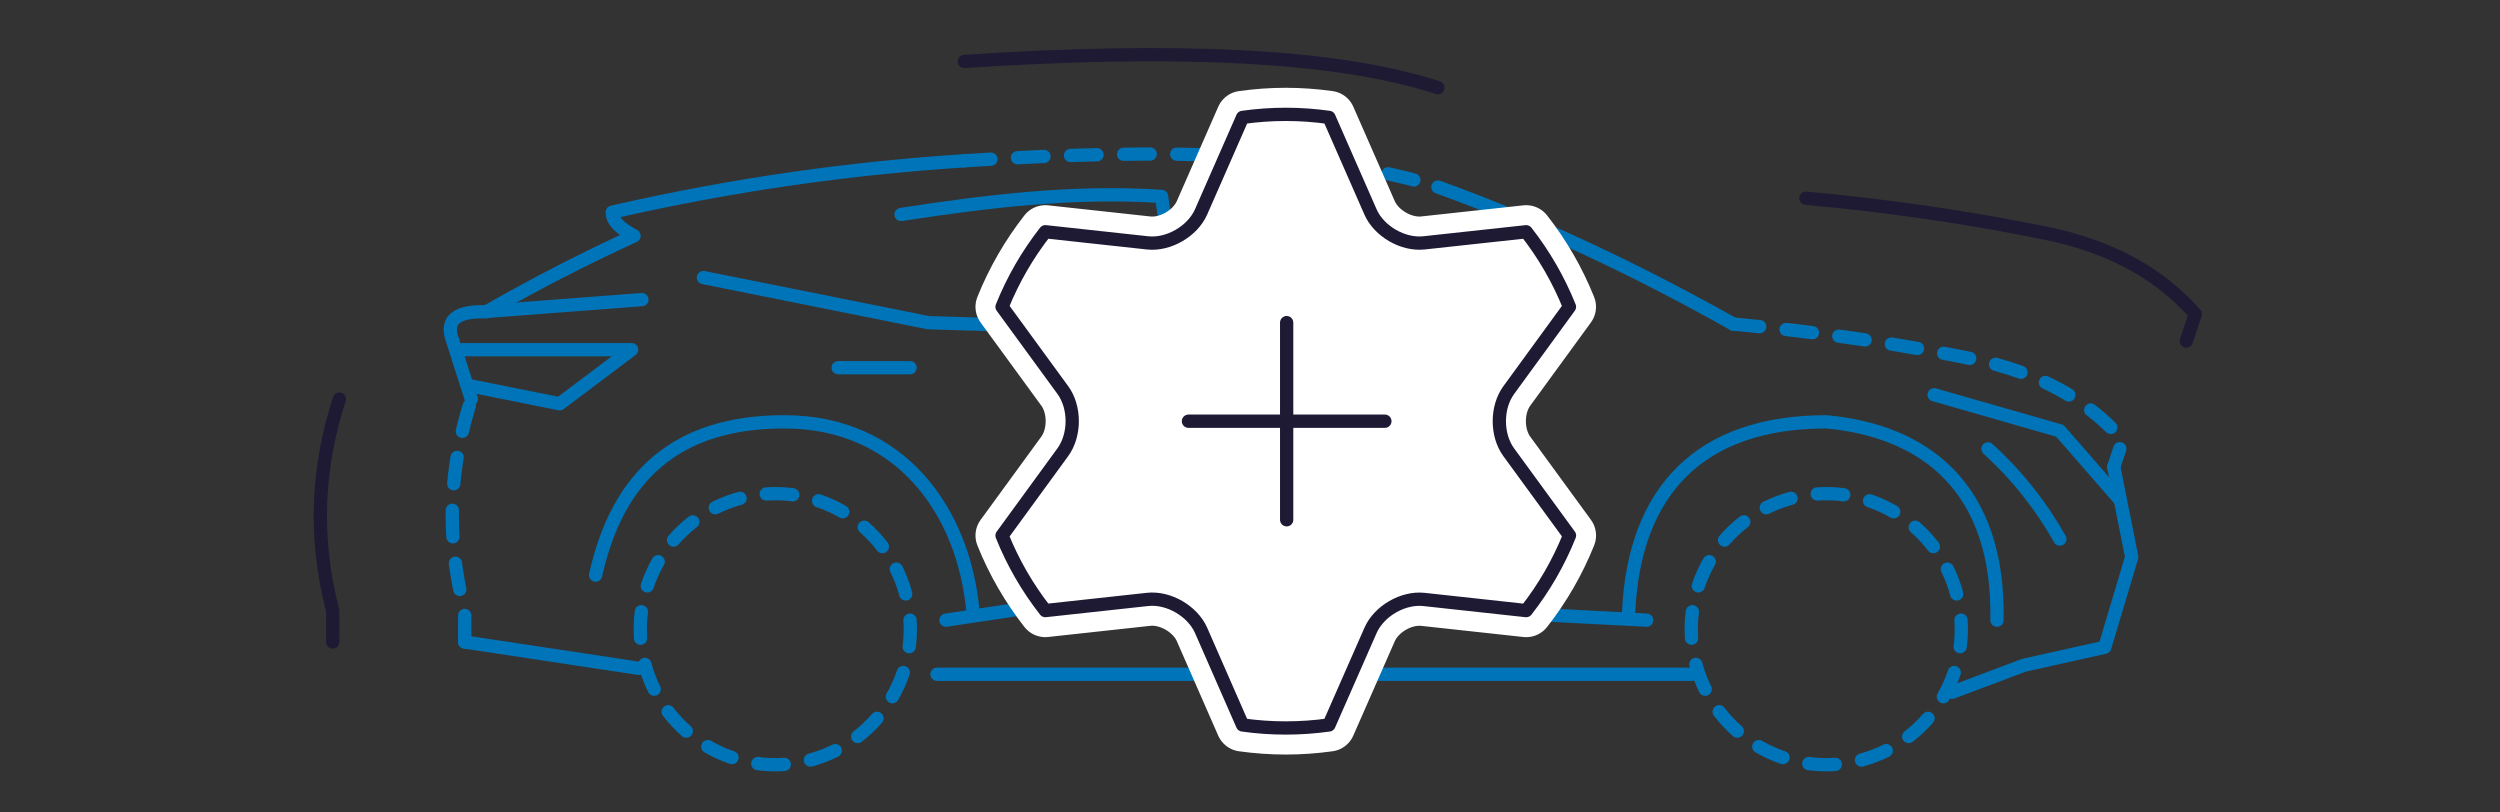 <svg width="320" height="104" viewBox="0 0 320 104" fill="none" xmlns="http://www.w3.org/2000/svg">
<rect x="0" y="0" width="320" height="104" fill="#333333" stroke="none"/>
<path d="M81.821 85.553L59.48 82.176" stroke="#0074B8" stroke-width="1.7" stroke-miterlimit="79.84" stroke-linecap="round" stroke-linejoin="round"/>
<path d="M59.48 82.176L59.484 78.199C56.914 68.302 57.641 59.413 60.331 51.081" stroke="#0074B8" stroke-width="1.7" stroke-miterlimit="79.84" stroke-linecap="round" stroke-linejoin="round" stroke-dasharray="3.4 3.4"/>
<path d="M60.33 51.081L57.938 43.604C56.867 40.779 58.708 39.803 62.261 39.91C68.558 36.304 74.859 33.069 81.156 30.19C79.111 29.091 78.351 28.146 78.371 27.157C94.376 23.489 109.262 21.503 123.444 20.579" stroke="#0074B8" stroke-width="1.7" stroke-miterlimit="79.84" stroke-linecap="round" stroke-linejoin="round"/>
<path d="M123.445 20.579C149.594 18.865 170.649 19.562 184.051 23.938" stroke="#0074B8" stroke-width="1.7" stroke-miterlimit="79.84" stroke-linecap="round" stroke-linejoin="round" stroke-dasharray="3.4 3.4"/>
<path d="M184.049 23.938C197.037 28.625 209.597 34.603 221.855 41.48" stroke="#0074B8" stroke-width="1.7" stroke-miterlimit="79.84" stroke-linecap="round" stroke-linejoin="round"/>
<path d="M221.856 41.48C232.585 42.454 243.198 44.001 253.683 46.187C263.465 48.468 268.507 52.754 271.71 56.302L270.559 59.763" stroke="#0074B8" stroke-width="1.7" stroke-miterlimit="79.84" stroke-linecap="round" stroke-linejoin="round" stroke-dasharray="3.4 3.4"/>
<path d="M270.56 59.763L272.86 71.304L269.41 82.845L259.062 85.153L249.863 88.614" stroke="#0074B8" stroke-width="1.7" stroke-miterlimit="79.84" stroke-linecap="round" stroke-linejoin="round"/>
<path d="M62.39 39.852L82.167 38.351" stroke="#0074B8" stroke-width="1.7" stroke-miterlimit="79.84" stroke-linecap="round" stroke-linejoin="round"/>
<path d="M198.197 36.605C185.08 29.575 173.366 24.958 155.654 24.486" stroke="#0074B8" stroke-width="1.7" stroke-miterlimit="79.84" stroke-linecap="round" stroke-linejoin="round"/>
<path d="M201.543 40.865C200.916 38.864 199.922 37.636 198.387 36.693C194.446 36.798 190.955 37.818 191.484 41.326C191.638 42.931 192.269 43.568 193.036 44.095C194.202 44.983 196.301 44.993 198.153 44.846" stroke="#0074B8" stroke-width="1.7" stroke-miterlimit="79.84" stroke-linecap="round" stroke-linejoin="round"/>
<path d="M192.372 43.607L118.784 41.299L90.038 35.528" stroke="#0074B8" stroke-width="1.7" stroke-miterlimit="79.84" stroke-linecap="round" stroke-linejoin="round"/>
<path d="M150.978 41.299L148.679 25.142C137.255 24.398 126.265 25.776 115.335 27.45" stroke="#0074B8" stroke-width="1.7" stroke-miterlimit="79.84" stroke-linecap="round" stroke-linejoin="round"/>
<path d="M170.525 50.531H161.327" stroke="#0074B8" stroke-width="1.7" stroke-miterlimit="79.84" stroke-linecap="round" stroke-linejoin="round"/>
<path d="M116.485 47.068H107.286" stroke="#0074B8" stroke-width="1.7" stroke-miterlimit="79.84" stroke-linecap="round" stroke-linejoin="round"/>
<path d="M251.011 79.382C251.646 88.942 244.439 97.209 234.915 97.846C225.39 98.483 217.154 91.25 216.519 81.69C215.884 72.13 223.091 63.863 232.615 63.226C242.14 62.589 250.376 69.822 251.011 79.382Z" stroke="#0074B8" stroke-width="1.7" stroke-miterlimit="79.84" stroke-linecap="round" stroke-linejoin="round" stroke-dasharray="3.4 3.4"/>
<path d="M271.366 63.986L263.662 55.147L247.564 50.531" stroke="#0074B8" stroke-width="1.7" stroke-miterlimit="79.84" stroke-linecap="round" stroke-linejoin="round"/>
<path d="M254.461 57.456C258.151 60.793 261.216 64.666 263.661 68.996" stroke="#0074B8" stroke-width="1.7" stroke-miterlimit="79.84" stroke-linecap="round" stroke-linejoin="round"/>
<path d="M255.614 79.382C255.941 62.444 246.414 55.147 233.767 53.993C217.67 53.993 209.218 62.741 208.471 78.228" stroke="#0074B8" stroke-width="1.7" stroke-miterlimit="79.84" stroke-linecap="round" stroke-linejoin="round"/>
<path d="M216.519 86.307H119.934" stroke="#0074B8" stroke-width="1.7" stroke-miterlimit="79.84" stroke-linecap="round" stroke-linejoin="round"/>
<path d="M210.769 79.382L144.08 75.92L121.083 79.382" stroke="#0074B8" stroke-width="1.7" stroke-miterlimit="79.84" stroke-linecap="round" stroke-linejoin="round"/>
<path d="M124.533 78.228C123.383 65.534 115.335 53.993 100.387 53.993C86.589 53.993 79.072 60.909 76.24 73.612" stroke="#0074B8" stroke-width="1.7" stroke-miterlimit="79.84" stroke-linecap="round" stroke-linejoin="round"/>
<path d="M58.994 44.76H80.84L71.642 51.685L60.144 49.377" stroke="#0074B8" stroke-width="1.7" stroke-miterlimit="79.84" stroke-linecap="round" stroke-linejoin="round"/>
<path d="M116.484 79.382C117.119 88.942 109.912 97.209 100.387 97.846C90.862 98.483 82.626 91.25 81.992 81.69C81.356 72.13 88.563 63.863 98.088 63.226C107.613 62.589 115.849 69.822 116.484 79.382Z" stroke="#0074B8" stroke-width="1.7" stroke-miterlimit="79.84" stroke-linecap="round" stroke-linejoin="round" stroke-dasharray="3.4 3.4"/>
<path d="M231.146 25.373C241.875 26.348 252.488 27.895 262.973 30.081C272.755 32.362 277.797 36.648 281 40.196L279.849 43.657" stroke="#1E1A34" stroke-width="1.7" stroke-miterlimit="79.84" stroke-linecap="round" stroke-linejoin="round"/>
<path d="M123.445 7.863C149.594 6.15 170.649 6.846 184.051 11.223" stroke="#1E1A34" stroke-width="1.7" stroke-miterlimit="79.84" stroke-linecap="round" stroke-linejoin="round"/>
<path d="M42.588 82.176L42.593 78.199C40.023 68.302 40.749 59.413 43.44 51.081" stroke="#1E1A34" stroke-width="1.7" stroke-miterlimit="79.84" stroke-linecap="round" stroke-linejoin="round"/>
<path fill-rule="evenodd" clip-rule="evenodd" d="M159.045 92.794L153.739 80.686C152.646 78.212 149.579 76.432 146.893 76.725L133.8 78.153C131.529 75.252 129.652 72.022 128.262 68.55L136.049 57.872C137.642 55.683 137.642 52.127 136.052 49.942L128.262 39.274C129.657 35.797 131.531 32.567 133.803 29.663L146.897 31.089C149.583 31.379 152.646 29.603 153.739 27.124L159.049 15.028C160.857 14.774 162.701 14.637 164.578 14.637C166.455 14.637 168.302 14.774 170.112 15.028L175.423 27.124C176.51 29.603 179.581 31.379 182.268 31.087L195.35 29.665C197.621 32.566 199.496 35.797 200.89 39.274L193.112 49.944C191.518 52.129 191.514 55.687 193.108 57.874L200.895 68.543C199.5 72.022 197.626 75.257 195.35 78.156L182.268 76.729C179.581 76.44 176.514 78.216 175.427 80.694L170.107 92.794C168.3 93.048 166.453 93.181 164.578 93.181C162.701 93.181 160.85 93.048 159.045 92.794Z" fill="white" stroke="white" stroke-width="6.799" stroke-miterlimit="79.84" stroke-linejoin="round"/>
<path d="M164.693 66.53V41.295" stroke="white" stroke-width="6.799" stroke-miterlimit="79.84" stroke-linecap="round" stroke-linejoin="round"/>
<path d="M177.264 53.914H152.122" stroke="white" stroke-width="6.799" stroke-miterlimit="79.84" stroke-linecap="round" stroke-linejoin="round"/>
<path fill-rule="evenodd" clip-rule="evenodd" d="M159.045 92.794L153.739 80.686C152.646 78.212 149.579 76.432 146.893 76.725L133.8 78.153C131.529 75.252 129.652 72.022 128.262 68.55L136.049 57.872C137.642 55.683 137.642 52.127 136.052 49.942L128.262 39.274C129.657 35.797 131.531 32.567 133.803 29.663L146.897 31.089C149.583 31.379 152.646 29.603 153.739 27.124L159.049 15.028C160.857 14.774 162.701 14.637 164.578 14.637C166.455 14.637 168.302 14.774 170.112 15.028L175.423 27.124C176.51 29.603 179.581 31.379 182.268 31.087L195.35 29.665C197.621 32.566 199.496 35.797 200.89 39.274L193.112 49.944C191.518 52.129 191.514 55.687 193.108 57.874L200.895 68.543C199.5 72.022 197.626 75.257 195.35 78.156L182.268 76.729C179.581 76.44 176.514 78.216 175.427 80.694L170.107 92.794C168.3 93.048 166.453 93.181 164.578 93.181C162.701 93.181 160.85 93.048 159.045 92.794Z" fill="white" stroke="#1E1A34" stroke-width="1.7" stroke-miterlimit="79.84" stroke-linejoin="round"/>
<path d="M164.693 66.53V41.295" stroke="#1E1A34" stroke-width="1.7" stroke-miterlimit="79.84" stroke-linecap="round" stroke-linejoin="round"/>
<path d="M177.264 53.914H152.122" stroke="#1E1A34" stroke-width="1.7" stroke-miterlimit="79.84" stroke-linecap="round" stroke-linejoin="round"/>
</svg>

